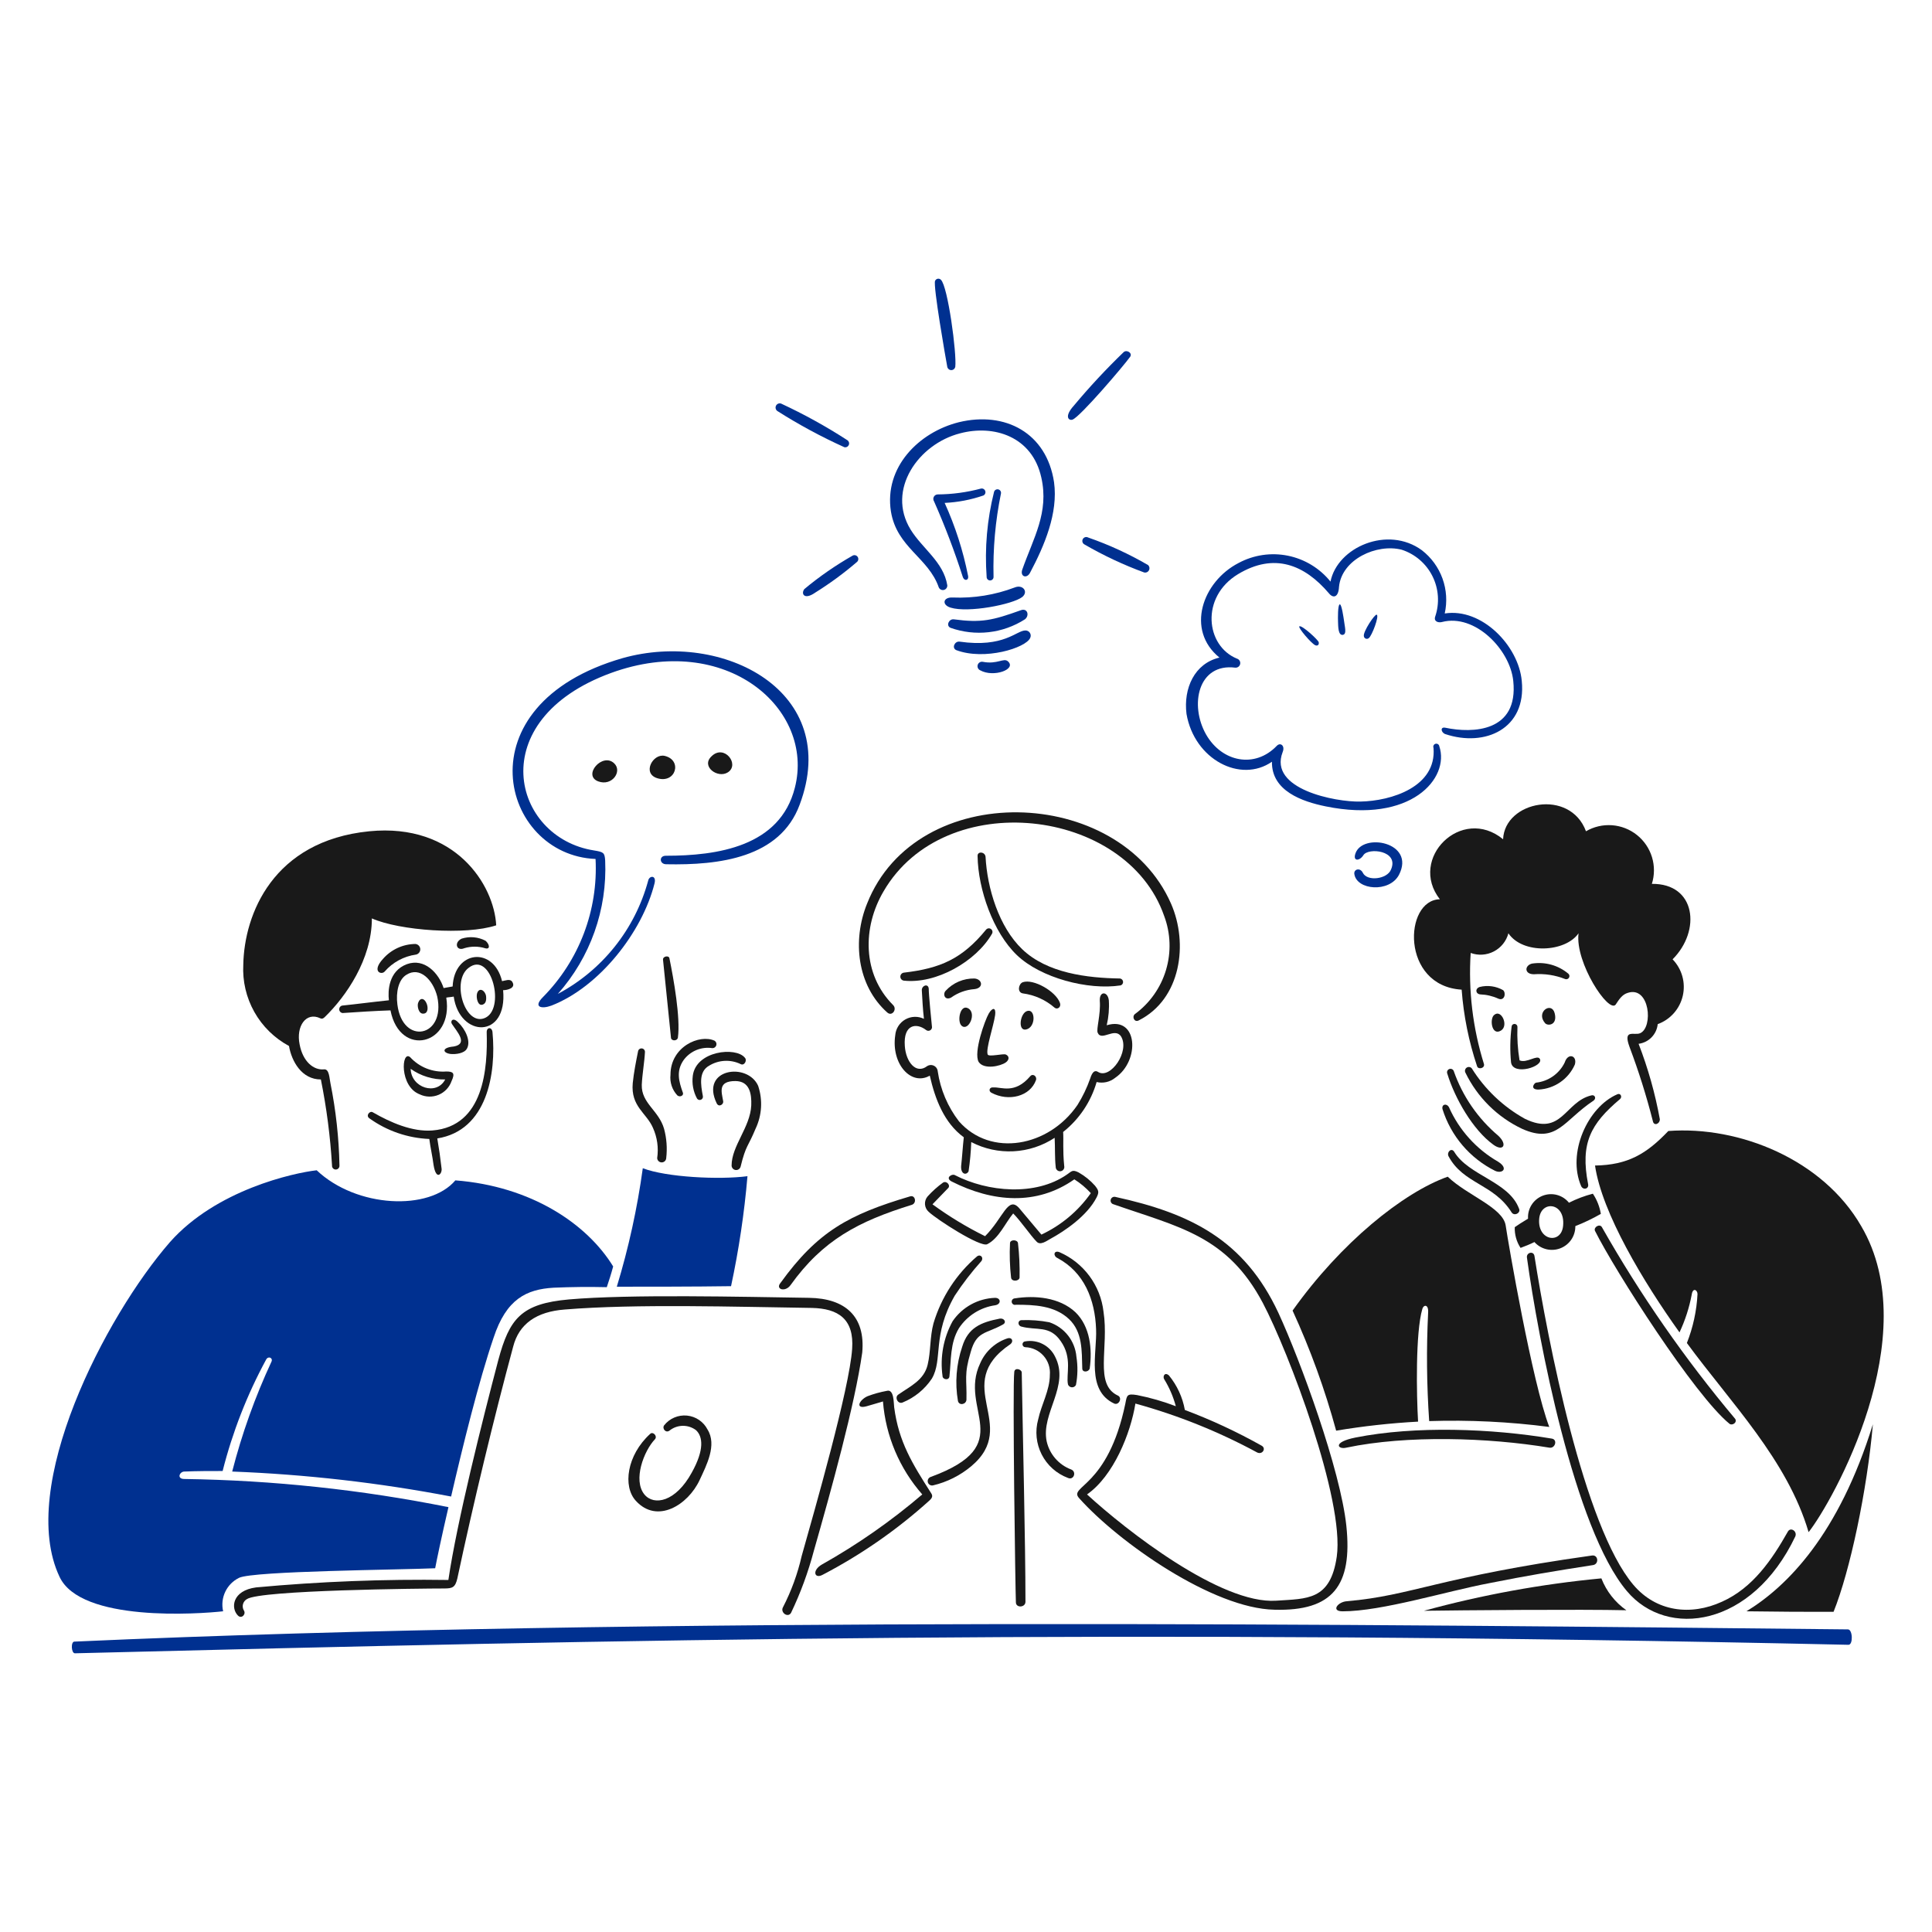 <svg width="378" height="378" viewBox="0 0 378 378" fill="none" xmlns="http://www.w3.org/2000/svg">
<path d="M301.05 213.175C302.566 213.094 304.029 212.595 305.277 211.732C306.525 210.869 307.509 209.676 308.119 208.287C308.639 206.52 306.768 205.896 306.142 207.871C305.619 208.953 304.83 209.883 303.848 210.574C302.866 211.266 301.725 211.696 300.531 211.823C300.115 211.927 299.283 213.209 301.05 213.175Z" fill="#191919"/>
<path d="M304.165 198.202C303.552 195.911 300.421 197.994 302.293 200.177C302.813 200.801 304.802 200.589 304.165 198.202Z" fill="#191919"/>
<path d="M299.697 188.536C298.24 188.946 298.242 190.615 300.111 190.615C302.201 190.461 304.299 190.784 306.246 191.56C306.38 191.605 306.526 191.603 306.658 191.554C306.791 191.505 306.903 191.412 306.975 191.291C307.048 191.169 307.077 191.027 307.057 190.887C307.038 190.747 306.971 190.617 306.868 190.521C305.886 189.692 304.737 189.086 303.5 188.743C302.262 188.401 300.965 188.33 299.697 188.536Z" fill="#191919"/>
<path d="M294.085 193.725C292.697 192.94 291.06 192.716 289.512 193.101C288.567 193.413 288.68 194.452 289.615 194.556C290.837 194.599 292.038 194.881 293.15 195.388C294.395 195.915 294.701 194.26 294.085 193.725Z" fill="#191919"/>
<path d="M295.745 200.907C295.45 203.218 295.415 205.554 295.641 207.873C296.059 210.576 302.19 208.601 301.256 207.146C300.737 206.314 298.657 208.091 297.304 207.457C296.943 205.294 296.805 203.099 296.89 200.907C296.89 200.755 296.83 200.609 296.723 200.502C296.615 200.394 296.47 200.334 296.318 200.334C296.166 200.334 296.02 200.394 295.913 200.502C295.805 200.609 295.745 200.755 295.745 200.907Z" fill="#191919"/>
<path d="M293.665 201.635C295.22 200.69 293.77 197.477 292.419 198.516C291.378 199.14 291.788 202.77 293.665 201.635Z" fill="#191919"/>
<path d="M283.166 210.056C284.622 214.838 288.156 221.075 292.21 223.986C294.081 225.337 295.017 223.986 293.155 222.219C289.158 218.851 286.142 214.47 284.423 209.535C284.354 209.368 284.221 209.236 284.055 209.167C283.888 209.098 283.7 209.098 283.534 209.167C283.367 209.236 283.235 209.369 283.166 209.536C283.097 209.702 283.097 209.89 283.166 210.056Z" fill="#191919"/>
<path d="M316.952 215.045C317.46 214.616 317.056 213.797 316.432 214.1C310.611 216.595 306.557 225.638 309.363 232.085C309.779 232.917 310.922 232.605 310.715 231.667C309.155 223.673 311.21 219.887 316.952 215.045Z" fill="#191919"/>
<path d="M282.233 217.021C283.05 219.619 284.382 222.027 286.15 224.099C287.918 226.17 290.086 227.864 292.525 229.079C293.876 229.702 295.227 228.663 293.148 227.312C288.87 224.86 285.484 221.11 283.481 216.605C282.961 215.773 282.003 216.091 282.233 217.021Z" fill="#191919"/>
<path d="M286.702 209.848C289.041 214.684 292.966 218.573 297.824 220.867C304.581 223.881 305.934 219.203 311.756 215.357C312.379 214.941 312.066 214.11 311.338 214.318C306.141 215.565 305.621 222.426 298.344 218.892C294.099 216.533 290.523 213.135 287.949 209.016C287.828 208.878 287.662 208.789 287.48 208.764C287.298 208.74 287.113 208.783 286.961 208.885C286.808 208.987 286.698 209.14 286.65 209.318C286.602 209.495 286.621 209.683 286.702 209.848Z" fill="#191919"/>
<path d="M295.743 237.197C296.264 238.026 297.616 237.301 297.198 236.469C295.223 231.166 287.323 230.022 284.516 225.344C283.996 224.513 283.061 225.344 283.382 226.176C286.283 231.678 292.218 231.568 295.743 237.197Z" fill="#191919"/>
<path d="M285.975 193.629C286.357 198.724 287.37 203.753 288.99 208.599C289.198 209.327 290.549 209.015 290.341 208.184C288.149 201.159 287.268 193.792 287.742 186.449C288.478 186.716 289.261 186.828 290.042 186.776C290.823 186.725 291.585 186.511 292.279 186.149C292.973 185.788 293.584 185.286 294.074 184.675C294.564 184.064 294.921 183.359 295.123 182.602C297.931 186.76 306.247 186.345 308.846 182.602C308.119 188.32 314.771 198.403 316.123 196.532C316.746 195.587 317.37 194.557 318.514 194.245C322.775 192.893 323.503 201.002 320.904 202.145C319.77 202.665 317.474 201.2 318.825 204.848C320.62 209.61 322.147 214.468 323.399 219.401C323.607 220.336 324.751 219.92 324.751 218.985C323.836 213.943 322.443 209 320.593 204.222C321.559 204.099 322.456 203.651 323.135 202.953C323.815 202.254 324.238 201.346 324.335 200.376C325.551 199.934 326.637 199.195 327.494 198.226C328.351 197.257 328.951 196.088 329.241 194.827C329.53 193.566 329.5 192.253 329.151 191.007C328.803 189.761 328.149 188.622 327.247 187.694C332.861 182.081 331.821 172.827 323.191 172.931C323.727 171.229 323.734 169.404 323.213 167.697C322.692 165.991 321.667 164.481 320.272 163.368C318.877 162.255 317.178 161.589 315.399 161.459C313.619 161.329 311.841 161.741 310.3 162.64C307.181 154.22 294.395 156.715 294.083 164.2C285.975 157.547 275.474 167.942 281.711 175.946C274.645 176.059 274.021 192.901 285.975 193.629Z" fill="#191919"/>
<path d="M300.214 243.009C300.837 243.706 301.657 244.196 302.566 244.414C303.474 244.631 304.428 244.566 305.298 244.227C306.169 243.888 306.915 243.291 307.437 242.516C307.959 241.741 308.231 240.825 308.218 239.891C309.939 239.218 311.606 238.419 313.208 237.5C312.975 236.087 312.444 234.741 311.649 233.55C310.03 233.969 308.462 234.561 306.971 235.317C306.37 234.572 305.548 234.038 304.623 233.792C303.698 233.546 302.719 233.601 301.827 233.948C300.936 234.295 300.178 234.917 299.663 235.724C299.149 236.531 298.904 237.48 298.965 238.435C297.926 239.059 296.782 239.787 296.366 240.099C296.315 241.535 296.711 242.952 297.5 244.153C298.341 243.841 299.373 243.433 300.214 243.009ZM301.148 238.435C301.477 234.797 306.251 235.213 305.828 239.787C305.516 243.529 300.755 242.803 301.148 238.435Z" fill="#191919"/>
<path d="M277.45 278.145C277.138 272.948 276.93 260.68 278.282 256.106C278.489 255.275 279.529 255.067 279.416 256.834C279.066 263.901 279.135 270.983 279.623 278.041C287.473 277.789 295.33 278.171 303.118 279.185C299.79 270.453 295.112 243.32 294.592 239.786C294.072 236.252 287.004 233.859 283.252 230.221C274.52 233.339 262.356 243.112 252.897 256.418C256.377 264.003 259.228 271.861 261.421 279.913C266.727 279.026 272.078 278.436 277.45 278.145Z" fill="#191919"/>
<path d="M326.413 221.283C322.152 225.752 318.513 227.935 312.068 228.039C313.42 237.3 321.53 250.806 328.598 260.683C329.703 258.333 330.506 255.853 330.987 253.301C331.197 251.846 332.121 252.365 332.121 253.197C331.951 256.477 331.249 259.708 330.042 262.762C338.568 274.405 349.698 285.631 353.856 299.77C358.534 293.845 376.831 261.403 364.149 239.891C356.667 226.896 340.345 220.243 326.413 221.283Z" fill="#191919"/>
<path d="M341.692 315.253C349.075 315.357 352.503 315.357 358.74 315.357C361.965 307.353 365.291 291.657 366.434 278.661C359.78 300.186 349.697 310.373 341.692 315.253Z" fill="#191919"/>
<path d="M313.313 308.812C301.579 309.923 289.962 312.045 278.592 315.153C285.349 315.049 309.675 314.842 318.199 315.049C315.992 313.496 314.293 311.327 313.313 308.812Z" fill="#191919"/>
<path d="M311.663 306.214C312.912 306.025 312.702 304.135 311.455 304.343C281.383 308.563 276.388 312.166 263.53 313.283C261.763 313.387 260.317 315.258 262.699 315.258C270.393 315.258 283.075 311.308 291.391 309.748C298.66 308.293 304.388 307.339 311.663 306.214Z" fill="#191919"/>
<path d="M265.18 281.263C260.603 282.178 261.75 283.654 263.413 283.238C275.265 280.744 291.274 281.263 303.126 283.238C304.269 283.446 304.789 281.679 303.646 281.471C291.897 279.496 276.917 278.922 265.18 281.263Z" fill="#191919"/>
<path d="M338.37 278.562C338.886 278.984 339.93 278.354 339.504 277.617C329.681 265.929 320.947 253.368 313.411 240.089C312.995 239.362 311.748 240.089 312.06 240.817C316.019 248.725 331.561 273.011 338.37 278.562Z" fill="#191919"/>
<path d="M351.258 300.602C351.673 299.562 350.313 298.73 349.802 299.657C346.684 305.166 342.942 310.675 336.912 313.378C330.779 316.185 324.021 315.353 319.551 310.052C309.884 298.617 302.815 262.235 300.214 245.703C300.006 244.663 298.551 245.079 298.759 246.118C300.942 261.919 308.02 299.137 318.304 311.299C326.179 320.685 342.8 318.364 351.258 300.602Z" fill="#191919"/>
<path d="M196.261 259.119C196.989 258.707 196.469 257.872 195.637 257.985C191.895 258.713 189.4 259.752 188.255 263.496C187.1 266.906 186.814 270.551 187.423 274.099C187.631 275.044 188.983 274.827 189.087 273.891C189.191 269.837 188.567 269.006 189.918 264.536C191.062 260.368 192.94 261.009 196.261 259.119Z" fill="#191919"/>
<path d="M197.611 243.218C197.497 245.472 197.567 247.732 197.819 249.975C197.923 250.806 199.378 250.702 199.482 249.975C199.529 247.718 199.425 245.461 199.17 243.218C199.065 242.489 197.628 242.489 197.611 243.218Z" fill="#191919"/>
<path d="M205.51 242.384C208.286 240.872 212.692 237.914 214.554 234.274C215.073 233.235 214.971 232.923 214.242 231.987C213.323 230.948 212.237 230.07 211.029 229.389C209.783 228.765 209.677 229.181 208.744 229.804C202.609 234.066 193.246 233.235 186.807 229.908C186.287 229.596 184.831 230.428 186.183 231.156C194.189 235.212 202.815 235.939 210.197 230.74C211.387 231.494 212.471 232.403 213.421 233.443C210.959 236.942 207.626 239.737 203.752 241.553C202.297 239.785 200.842 238.122 199.386 236.355C197.192 233.919 196.292 238.304 192.732 241.864C189.129 240.085 185.686 237.998 182.441 235.627C183.48 234.586 184.416 233.548 185.455 232.507C186.079 231.987 185.247 230.948 184.51 231.373C183.414 232.167 182.404 233.073 181.496 234.076C181.123 234.505 180.936 235.064 180.975 235.631C181.014 236.198 181.276 236.726 181.704 237.1C183.367 238.659 191.787 244.064 193.14 243.441C195.427 242.307 196.674 239.283 198.233 237.412C199.689 238.867 201.664 241.778 202.807 242.921C203.535 243.736 204.775 242.785 205.51 242.384Z" fill="#191919"/>
<path d="M216.531 200.595C216.908 198.995 217.047 197.349 216.945 195.709C216.737 193.942 215.076 193.838 215.178 195.813C215.386 198.412 214.452 201.426 214.764 202.05C215.491 203.819 218.09 200.916 219.336 202.78C221.103 205.69 217.257 211.2 214.866 209.744C214.244 209.329 213.732 209.64 213.307 210.992C212.671 212.812 211.834 214.555 210.812 216.189C205.199 224.401 193.868 226.48 187.631 219.402C185.432 216.554 184 213.19 183.473 209.631C183.457 209.397 183.38 209.171 183.249 208.976C183.119 208.78 182.94 208.623 182.73 208.518C182.52 208.413 182.287 208.364 182.052 208.377C181.818 208.39 181.591 208.464 181.394 208.591C179.211 210.255 177.236 207.76 177.028 204.641C176.716 200.378 179.315 200.066 181.186 201.521C181.302 201.615 181.446 201.671 181.595 201.68C181.745 201.688 181.893 201.65 182.02 201.569C182.146 201.489 182.244 201.37 182.3 201.231C182.355 201.092 182.366 200.939 182.33 200.793C182.226 199.848 181.706 194.556 181.706 193.413C181.602 192.373 180.354 192.789 180.354 193.725C180.458 195.596 180.562 197.571 180.77 199.338C180.197 199.06 179.564 198.926 178.927 198.947C178.29 198.969 177.668 199.146 177.115 199.463C176.562 199.779 176.095 200.226 175.754 200.764C175.412 201.302 175.207 201.916 175.157 202.551C174.325 208.166 178.275 212.532 181.914 210.453C182.953 215.027 184.72 219.705 188.568 222.511C188.359 224.382 188.257 226.254 188.049 228.125C187.945 229.788 189.088 229.996 189.504 229.164C189.785 227.27 189.958 225.361 190.024 223.447C192.572 224.774 195.428 225.397 198.297 225.251C201.166 225.105 203.944 224.195 206.344 222.615C206.448 224.486 206.344 226.461 206.552 228.333C206.554 228.451 206.581 228.567 206.631 228.675C206.681 228.782 206.753 228.877 206.842 228.955C206.931 229.032 207.036 229.09 207.149 229.125C207.263 229.159 207.382 229.169 207.499 229.155C207.617 229.14 207.73 229.101 207.831 229.04C207.932 228.978 208.019 228.897 208.087 228.799C208.154 228.702 208.201 228.592 208.223 228.476C208.245 228.359 208.242 228.24 208.215 228.125C207.903 225.006 208.111 223.031 208.007 221.472C211.155 218.976 213.445 215.56 214.558 211.701C215.187 211.85 215.843 211.853 216.474 211.709C217.105 211.565 217.694 211.277 218.196 210.869C223.08 207.561 222.662 198.724 216.531 200.595Z" fill="#191919"/>
<path d="M190.646 191.446C189.595 191.425 188.551 191.628 187.583 192.04C186.615 192.452 185.745 193.064 185.031 193.837C184.407 194.46 184.823 195.812 186.071 195.188C187.414 194.224 188.997 193.648 190.646 193.525C192.517 193.317 192.213 191.557 190.646 191.446Z" fill="#191919"/>
<path d="M215.904 256.628C215.613 254.101 214.662 251.695 213.148 249.652C211.633 247.609 209.609 245.999 207.276 244.985C206.142 244.569 206.029 245.713 206.86 246.119C212.162 248.926 214.241 254.331 214.451 260.05C214.657 264.728 212.474 272.005 217.983 274.603C218.928 275.019 219.648 273.469 218.711 273.044C214.033 270.871 217.004 263.704 215.904 256.628Z" fill="#191919"/>
<path d="M191.996 246.752C192.505 246.119 191.892 245.297 191.165 245.807C187.126 249.265 184.167 253.811 182.641 258.905C181.913 261.609 182.121 264.416 181.497 267.015C180.77 270.029 178.171 271.173 175.78 272.836C174.949 273.356 175.676 274.811 176.612 274.395C178.942 273.443 180.934 271.813 182.329 269.717C184.512 265.975 182.329 261.297 186.799 253.499C188.36 251.123 190.098 248.868 191.996 246.752Z" fill="#191919"/>
<path d="M185.756 269.311C186.114 266.098 185.86 262.761 187.627 259.85C188.423 258.648 189.465 257.628 190.684 256.857C191.902 256.087 193.271 255.583 194.698 255.38C195.945 255.172 195.832 253.925 194.698 253.925C193.05 253.979 191.438 254.422 189.993 255.217C188.548 256.011 187.311 257.136 186.382 258.499C184.588 261.763 183.896 265.518 184.407 269.207C184.405 269.935 185.664 270.143 185.756 269.311Z" fill="#191919"/>
<path d="M198.45 268.38C198.072 271.088 198.658 311.313 198.762 313.496C198.762 314.64 200.633 314.536 200.633 313.392C200.633 301.863 200.113 281.062 199.906 268.484C199.794 267.854 198.558 267.543 198.45 268.38Z" fill="#191919"/>
<path d="M209.564 287.502C208.372 287.053 207.31 286.315 206.475 285.353C205.641 284.391 205.059 283.236 204.782 281.992C203.639 276.483 209.356 271.182 206.446 265.464C205.936 264.395 205.092 263.521 204.041 262.975C202.99 262.43 201.79 262.242 200.623 262.44C200.471 262.44 200.325 262.501 200.218 262.608C200.111 262.715 200.051 262.86 200.051 263.012C200.051 263.164 200.111 263.309 200.218 263.416C200.325 263.524 200.471 263.584 200.623 263.584C201.297 263.609 201.959 263.771 202.569 264.06C203.179 264.349 203.724 264.758 204.171 265.264C204.619 265.769 204.959 266.36 205.171 267.001C205.383 267.641 205.463 268.319 205.406 268.991C205.406 272.006 203.743 274.812 203.119 277.723C202.485 280.011 202.731 282.455 203.808 284.571C204.885 286.688 206.717 288.324 208.94 289.157C210.084 289.685 210.704 287.933 209.564 287.502Z" fill="#191919"/>
<path d="M174.947 275.34C174.837 274.508 174.947 271.701 173.491 272.127C172.216 272.362 170.964 272.71 169.749 273.166C168.086 273.894 167.254 275.765 169.541 275.141C170.581 274.829 171.724 274.517 172.754 274.196C173.284 280.933 175.983 287.316 180.446 292.389C174.357 297.592 167.773 302.187 160.79 306.111C158.815 307.254 159.335 309.021 160.998 308.086C168.554 304.142 175.576 299.252 181.894 293.533C182.206 293.221 182.622 292.805 182.206 292.181C178.481 286.358 175.837 282.102 174.947 275.34Z" fill="#191919"/>
<path d="M263.414 298.522C262.263 287.607 254.474 266.295 250.108 256.834C243.453 242.593 232.954 237.395 218.194 234.171C218 234.129 217.798 234.166 217.632 234.273C217.466 234.381 217.35 234.549 217.308 234.743C217.266 234.936 217.303 235.138 217.411 235.304C217.518 235.47 217.687 235.587 217.88 235.628C230.668 240.098 240.127 241.761 247.094 254.963C252.083 264.424 263.102 293.428 261.543 304.551C260.295 313.179 255.721 312.763 249.692 313.179C238.88 313.906 220.376 299.457 212.682 292.389C217.88 288.749 221.208 280.433 222.144 274.611C230.42 276.883 238.409 280.091 245.958 284.175C246.999 284.694 247.831 283.343 246.791 282.823C241.984 280.127 236.979 277.799 231.82 275.859C231.372 273.378 230.298 271.053 228.702 269.102C227.87 268.374 227.455 269.31 227.766 269.83C228.782 271.477 229.552 273.262 230.053 275.131C227.591 274.188 225.052 273.458 222.465 272.948C220.49 272.636 220.49 272.948 220.178 274.611C216.746 291.141 208.95 290.724 211.132 293.116C218.827 301.744 237.33 314.738 249.39 314.946C260.711 315.252 264.654 310.27 263.414 298.522Z" fill="#191919"/>
<path d="M210.606 265.465C210.477 263.946 209.907 262.497 208.967 261.297C208.027 260.096 206.758 259.196 205.314 258.706C203.534 258.361 201.72 258.222 199.908 258.29C199.075 258.29 199.075 259.33 199.804 259.54C202.819 260.371 205.314 259.226 207.497 262.346C209.887 265.673 208.536 268.895 208.952 270.87C209.009 271.026 209.109 271.161 209.242 271.261C209.374 271.36 209.533 271.419 209.698 271.43C209.863 271.441 210.028 271.404 210.172 271.323C210.317 271.242 210.434 271.121 210.511 270.974C210.862 269.157 210.894 267.293 210.606 265.465Z" fill="#191919"/>
<path d="M197.192 261.827C195.994 262.207 194.891 262.84 193.959 263.683C193.026 264.526 192.285 265.559 191.785 266.712C187.419 275.86 199.375 282.617 182.118 288.96C181.906 289.023 181.727 289.165 181.617 289.357C181.508 289.549 181.477 289.776 181.531 289.99C181.584 290.204 181.718 290.39 181.905 290.507C182.092 290.625 182.317 290.667 182.533 290.623C185.286 289.975 187.849 288.692 190.018 286.879C199.687 278.771 185.86 270.974 197.712 262.97C198.336 262.45 198.026 261.63 197.192 261.827Z" fill="#191919"/>
<path d="M188.148 200.697C189.486 201.857 191.172 198.202 189.398 197.266C187.836 196.435 187.203 199.876 188.148 200.697Z" fill="#191919"/>
<path d="M209.15 258.082C211.829 260.607 211.645 264.319 211.749 267.751C211.749 268.582 212.997 268.479 213.204 267.751C213.724 264.009 213.308 259.537 210.398 256.73C207.279 253.82 202.498 253.404 198.548 254.028C198.458 254.032 198.369 254.055 198.289 254.095C198.208 254.136 198.138 254.193 198.081 254.263C198.024 254.333 197.983 254.414 197.96 254.502C197.937 254.589 197.933 254.68 197.948 254.769C197.962 254.857 197.996 254.942 198.046 255.017C198.096 255.092 198.161 255.156 198.238 255.204C198.314 255.251 198.4 255.282 198.489 255.295C198.578 255.307 198.669 255.3 198.755 255.275C202.29 255.275 206.315 255.409 209.15 258.082Z" fill="#191919"/>
<path d="M173.597 198.099C174.531 198.933 175.572 197.476 174.74 196.644C168.711 190.615 168.711 181.465 172.869 174.397C184.824 153.813 220.378 157.973 227.759 179.178C229.038 182.569 229.172 186.284 228.139 189.758C227.107 193.231 224.965 196.27 222.041 198.411C221.418 198.931 221.937 200.074 222.769 199.659C231.085 195.501 232.54 184.586 229.11 176.79C218.923 153.607 179.314 152.359 169.647 176.79C166.736 183.962 167.662 192.807 173.597 198.099Z" fill="#191919"/>
<path d="M176.816 191.862C183.149 192.569 190.955 188.12 194.074 182.714C194.168 182.562 194.202 182.38 194.168 182.204C194.134 182.028 194.034 181.872 193.889 181.766C193.744 181.661 193.565 181.614 193.387 181.636C193.209 181.658 193.046 181.746 192.93 181.883C188.252 187.6 183.989 189.471 176.816 190.303C176.631 190.333 176.463 190.428 176.342 190.571C176.22 190.714 176.154 190.895 176.154 191.082C176.154 191.27 176.22 191.451 176.342 191.594C176.463 191.737 176.631 191.832 176.816 191.862Z" fill="#191919"/>
<path d="M196.777 207.872C197.507 207.354 197.505 206.625 196.777 206.313C196.257 206.105 193.451 206.833 193.243 206.313C192.827 205.274 194.386 200.802 194.698 198.619C194.906 197.06 194.178 197.06 193.451 198.307C192.723 199.554 190.427 205.897 191.474 207.768C192.515 209.328 195.741 208.604 196.777 207.872Z" fill="#191919"/>
<path d="M154.675 251.43C161.007 242.586 167.983 238.956 178.378 235.733C179.417 235.421 179.105 233.758 178.066 234.07C166.111 237.604 159.977 240.931 152.7 251.014C151.661 252.261 153.634 252.883 154.675 251.43Z" fill="#191919"/>
<path d="M219.241 192.797C219.393 192.752 219.524 192.656 219.614 192.525C219.703 192.395 219.745 192.237 219.733 192.08C219.721 191.922 219.655 191.773 219.547 191.658C219.438 191.542 219.294 191.468 219.137 191.446C212.69 191.342 204.894 190.406 200.008 185.729C195.435 181.363 193.148 173.772 192.826 167.639C192.722 166.6 191.163 166.505 191.267 167.535C191.371 173.98 194.291 182.402 198.959 186.872C203.628 191.342 212.883 193.772 219.241 192.797Z" fill="#191919"/>
<path d="M193.97 213.799C197.34 215.588 201.558 214.526 202.702 211.304C202.91 210.576 202.078 209.952 201.558 210.576C198.534 214.11 195.945 212.655 194.376 212.759C193.554 212.655 193.354 213.472 193.97 213.799Z" fill="#191919"/>
<path d="M207.383 196.229C206.597 193.961 202.186 191.447 200.107 192.175C199.275 192.487 198.963 194.15 200.107 194.358C202.417 194.658 204.586 195.635 206.344 197.164C206.863 197.58 207.674 197.068 207.383 196.229Z" fill="#191919"/>
<path d="M200.728 201.426C202.706 201.033 202.599 197.372 201.039 197.788C199.582 198.1 199.066 201.757 200.728 201.426Z" fill="#191919"/>
<path d="M262.942 121.33C263.061 122.492 263.586 124.08 262.73 124.21C261.79 124.352 261.826 122.53 261.79 121.675C261.765 121.063 261.72 118.266 262.139 118.243C262.51 118.223 262.881 120.957 262.942 121.33Z" fill="#003090"/>
<path d="M266.839 124.437C266.688 123.577 268.955 120.144 269.347 120.264C269.926 120.441 268.399 124.441 267.808 124.847C267.725 124.919 267.624 124.966 267.516 124.983C267.407 125 267.296 124.987 267.196 124.944C267.095 124.901 267.008 124.831 266.945 124.741C266.882 124.652 266.845 124.546 266.839 124.437Z" fill="#003090"/>
<path d="M258.014 125.677C258.117 126.257 257.667 126.416 257.3 126.225C256.465 125.789 253.949 122.818 254.214 122.559C254.616 122.167 258.011 125.282 258.014 125.677Z" fill="#003090"/>
<path d="M132.533 214.327C133.055 214.743 133.886 214.327 133.575 213.704C132.845 211.625 132.221 209.546 133.783 207.363C134.421 206.507 135.282 205.841 136.271 205.438C137.26 205.034 138.34 204.909 139.396 205.074C139.566 205.073 139.732 205.017 139.868 204.914C140.004 204.811 140.103 204.666 140.15 204.502C140.197 204.338 140.189 204.163 140.128 204.004C140.067 203.845 139.956 203.709 139.812 203.619C136.901 202.267 131.182 204.762 131.182 210.273C131.101 211.006 131.179 211.749 131.413 212.449C131.646 213.148 132.028 213.789 132.533 214.327Z" fill="#191919"/>
<path d="M128.58 226.583C128.59 226.81 128.688 227.025 128.853 227.182C129.017 227.339 129.236 227.426 129.463 227.426C129.691 227.426 129.91 227.339 130.074 227.182C130.239 227.025 130.336 226.81 130.347 226.583C130.572 224.668 130.43 222.728 129.931 220.866C128.892 217.227 125.461 215.876 125.565 212.238C125.669 210.055 126.085 207.872 126.189 205.793C126.187 205.623 126.121 205.46 126.005 205.336C125.889 205.212 125.73 205.136 125.561 205.123C125.391 205.11 125.223 205.161 125.089 205.266C124.956 205.37 124.866 205.521 124.838 205.689C124.422 207.768 124.006 209.847 123.798 211.926C123.382 216.5 126.501 217.747 127.748 220.658C128.588 222.512 128.876 224.569 128.58 226.583Z" fill="#191919"/>
<path d="M129.725 187.807L131.285 203.088C131.389 203.712 132.532 203.712 132.636 202.984C133.156 199.138 131.804 191.549 130.973 187.486C130.869 186.872 129.621 187.08 129.725 187.807Z" fill="#191919"/>
<path d="M140.227 215.877C140.632 216.714 141.682 216.085 141.474 215.357C141.163 213.59 140.435 211.511 143.865 211.511C146.672 211.511 147.078 214.006 146.984 216.293C146.776 220.555 143.138 224.193 143.138 228.039C143.141 228.257 143.224 228.465 143.37 228.626C143.515 228.787 143.715 228.89 143.93 228.915C144.146 228.941 144.364 228.887 144.543 228.764C144.722 228.641 144.851 228.458 144.905 228.247C145.944 223.985 146.36 224.401 147.815 220.867C149.073 218.233 149.259 215.215 148.335 212.447C146.256 207.769 136.92 209.056 140.227 215.877Z" fill="#191919"/>
<path d="M135.547 210.471C135.346 212.011 135.637 213.575 136.378 214.94C136.463 215.063 136.588 215.152 136.731 215.192C136.875 215.232 137.028 215.219 137.164 215.157C137.299 215.095 137.408 214.987 137.472 214.852C137.536 214.718 137.55 214.565 137.512 214.421C137.096 212.238 136.681 209.639 138.76 208.495C139.675 207.936 140.715 207.614 141.787 207.56C142.858 207.505 143.926 207.72 144.893 208.184C145.62 208.599 146.244 207.456 145.724 206.936C143.967 204.753 136.17 205.585 135.547 210.471Z" fill="#191919"/>
<path d="M88.561 193.004C87.937 193.108 87.314 193.212 86.794 193.316C85.858 190.405 83.052 187.391 79.621 188.638C75.983 189.989 75.877 193.94 76.087 195.707C73.063 196.019 69.952 196.434 66.938 196.746C66.767 196.787 66.616 196.886 66.512 197.028C66.408 197.169 66.358 197.343 66.37 197.518C66.382 197.693 66.457 197.858 66.58 197.983C66.703 198.109 66.867 198.186 67.041 198.202C70.16 197.994 73.278 197.786 76.399 197.682C78.228 207.035 88.795 204.497 87.314 195.187C87.833 195.083 88.353 195.083 88.769 194.979C89.924 203.068 99.328 203.318 98.436 193.732C99.268 193.732 101.035 193.316 100.203 192.068C99.787 191.445 98.852 191.861 98.228 191.965C96.565 185.104 88.873 185.935 88.561 193.004ZM77.75 196.538C77.438 194.147 77.958 191.653 79.517 190.717C82.116 189.054 84.715 191.653 85.546 194.979C87.266 202.938 78.759 204.624 77.75 196.538ZM94.694 199.241C90.876 200.564 88.311 191.891 91.679 189.366C96.153 185.864 99.083 197.712 94.69 199.241H94.694Z" fill="#191919"/>
<path d="M88.765 204.753C86.374 204.961 86.582 206.001 88.141 206.209C89.181 206.313 90.844 206.105 91.354 205.169C92.186 203.714 91.043 201.321 89.587 199.97C88.548 198.93 88.028 199.866 88.453 200.386C89.394 201.841 91.676 204.234 88.765 204.753Z" fill="#191919"/>
<path d="M96.357 201.945C96.259 200.905 95.223 200.905 95.223 201.945C95.431 209.015 94.703 220.346 84.62 221.177C80.668 221.489 76.406 219.618 72.976 217.643C72.352 217.227 71.52 218.267 72.248 218.786C75.683 221.259 79.768 222.669 83.996 222.841C84.204 224.504 84.62 226.271 84.828 227.934C85.348 231.157 86.595 229.597 86.387 228.558C86.168 226.609 85.891 224.668 85.556 222.737C95.317 221.177 97.126 210.051 96.357 201.945Z" fill="#191919"/>
<path d="M82.115 214.11C82.69 214.385 83.317 214.535 83.954 214.551C84.591 214.567 85.225 214.449 85.813 214.204C86.402 213.958 86.932 213.592 87.37 213.128C87.807 212.664 88.141 212.113 88.352 211.511C89.079 209.952 88.663 209.64 87.312 209.64C85.998 209.739 84.678 209.537 83.454 209.051C82.229 208.565 81.13 207.807 80.242 206.833C78.529 205.405 78.11 212.585 82.115 214.11ZM87.104 211.199C85.441 214.412 80.449 212.863 80.347 209.12C82.319 210.519 84.687 211.247 87.104 211.199Z" fill="#191919"/>
<path d="M81.801 196.228C81.584 196.85 81.903 198.515 82.945 198.307C83.776 198.203 83.776 197.06 83.465 196.332C83.049 195.293 82.2 195.079 81.801 196.228Z" fill="#191919"/>
<path d="M93.34 194.357C93.117 195.081 93.444 196.956 94.474 196.54C94.994 196.332 95.202 195.813 95.098 194.877C94.899 193.726 93.729 193.102 93.34 194.357Z" fill="#191919"/>
<path d="M75.251 190.095C76.827 188.28 79.006 187.099 81.386 186.768C81.633 186.718 81.854 186.581 82.008 186.382C82.162 186.183 82.24 185.936 82.228 185.684C82.215 185.433 82.113 185.194 81.94 185.012C81.766 184.829 81.533 184.715 81.282 184.689C80.08 184.7 78.893 184.964 77.799 185.466C76.706 185.968 75.732 186.695 74.94 187.6C72.653 190.095 74.611 190.805 75.251 190.095Z" fill="#191919"/>
<path d="M47.6 188.744C47.429 191.97 48.179 195.178 49.763 197.994C51.346 200.81 53.697 203.118 56.542 204.649C57.061 207.663 59.036 211.199 62.779 211.199C63.896 216.755 64.626 222.382 64.962 228.039C64.954 228.139 64.968 228.24 65.001 228.334C65.034 228.429 65.087 228.515 65.155 228.589C65.223 228.662 65.306 228.721 65.398 228.761C65.49 228.801 65.589 228.821 65.689 228.821C65.789 228.821 65.888 228.801 65.98 228.761C66.072 228.721 66.155 228.662 66.223 228.589C66.291 228.515 66.344 228.429 66.377 228.334C66.41 228.24 66.424 228.139 66.417 228.039C66.309 222.627 65.718 217.234 64.65 211.927C64.442 210.992 64.442 209.119 63.402 209.222C61.323 209.43 59.244 207.663 58.621 204.337C57.893 200.803 59.868 197.892 62.675 199.234C63.09 199.442 63.402 199.13 63.61 198.922C67.664 194.972 72.758 187.695 72.758 179.689C78.163 182.082 91.159 183.018 97.084 181.041C96.668 173.141 89.08 160.978 72.238 162.642C53.423 164.522 47.785 178.867 47.6 188.744Z" fill="#191919"/>
<path d="M90.844 185.519C92.166 185.117 93.577 185.117 94.898 185.519C95.938 185.831 95.834 184.792 95.002 184.064C94.289 183.687 93.508 183.457 92.705 183.385C91.902 183.314 91.093 183.403 90.325 183.648C88.765 184.376 89.3 186.179 90.844 185.519Z" fill="#191919"/>
<path d="M158.311 253.924C145.11 253.723 123.278 253.196 111.324 254.236C101.967 255.067 99.68 257.978 97.497 266.088C94.378 277.938 89.389 297.794 87.726 309.125C75.164 308.939 62.602 309.425 50.092 310.58C45.414 311.204 45.102 314.634 46.558 316.09C47.285 316.817 48.221 315.778 47.692 315.05C47.589 314.866 47.523 314.663 47.499 314.454C47.474 314.244 47.492 314.032 47.55 313.829C47.608 313.626 47.705 313.437 47.836 313.272C47.968 313.107 48.131 312.969 48.315 312.867C50.914 311.1 82.415 310.788 86.885 310.788C88.548 310.788 89.067 310.58 89.483 308.813C92.602 294.156 96.665 277.314 100.398 263.489C101.532 259.017 104.972 256.626 110.483 256.211C124.412 255.067 144.061 255.691 158.822 255.899C164.021 256.003 167.138 258.082 166.724 263.905C166.204 271.701 159.341 295.611 156.847 304.447C156.056 307.913 154.834 311.265 153.208 314.426C152.585 315.466 154.144 316.611 154.768 315.56C156.635 311.655 158.132 307.583 159.238 303.398C162.564 291.756 167.244 274.914 168.699 264.623C169.341 257.562 165.382 254.031 158.311 253.924Z" fill="#191919"/>
<path d="M129.932 278.875C129.511 279.495 130.244 280.434 130.972 279.914C131.702 279.319 132.611 278.985 133.553 278.966C134.496 278.947 135.417 279.244 136.171 279.81C137.522 281.058 137.834 283.656 135.339 288.126C132.219 293.845 127.957 294.677 126.078 292.39C123.792 289.583 125.975 283.864 128.157 281.577C128.677 280.954 127.742 280.018 127.212 280.538C122.639 284.696 121.807 290.831 124.406 293.637C128.564 298.211 134.595 294.469 136.88 289.583C138.231 286.671 140.31 282.721 138.439 279.706C138.052 278.948 137.481 278.299 136.777 277.819C136.074 277.339 135.261 277.044 134.413 276.962C133.566 276.879 132.711 277.011 131.928 277.345C131.145 277.679 130.459 278.205 129.932 278.875Z" fill="#191919"/>
<path d="M142.408 151.111C144.81 149.568 141.68 145.496 139.195 147.99C137.107 149.967 140.442 152.371 142.408 151.111Z" fill="#191919"/>
<path d="M117.041 152.877C119.751 153.895 121.823 150.902 120.16 149.342C117.873 147.159 113.932 151.709 117.041 152.877Z" fill="#191919"/>
<path d="M128.584 152.255C132.224 153.389 133.573 148.72 130.039 147.889C127.752 147.369 125.571 151.313 128.584 152.255Z" fill="#191919"/>
<path d="M266.637 170.758C266.129 169.713 264.872 170.031 264.974 170.966C265.392 174.179 271.835 174.708 273.708 171.174C277.032 164.729 266.526 162.858 265.184 167.016C264.664 168.575 266.014 168.471 266.743 167.328C267.677 165.769 273.81 166.383 272.149 170.135C271.421 172.006 267.49 172.516 266.637 170.758Z" fill="#003090"/>
<path d="M248.86 149.034C248.756 154.751 254.785 156.83 259.359 157.765C276.097 161.196 283.685 152.256 281.606 146.017C281.595 145.933 281.566 145.853 281.521 145.781C281.476 145.709 281.416 145.648 281.346 145.601C281.275 145.554 281.195 145.523 281.112 145.51C281.028 145.497 280.942 145.501 280.861 145.524C280.779 145.546 280.703 145.586 280.638 145.64C280.573 145.694 280.52 145.762 280.484 145.838C280.447 145.914 280.427 145.998 280.425 146.082C280.423 146.167 280.439 146.251 280.472 146.329C281.096 153.919 272.258 156.724 266.125 156.83C261.344 156.934 248.142 154.439 250.949 147.161C251.468 145.913 250.533 145.185 249.815 145.913C245.553 150.385 239.106 149.137 235.987 143.73C232.661 137.909 234.428 129.697 241.705 130.632C241.926 130.645 242.143 130.576 242.317 130.439C242.491 130.302 242.608 130.106 242.646 129.888C242.685 129.67 242.642 129.445 242.526 129.257C242.41 129.068 242.228 128.929 242.016 128.865C235.883 126.371 234.834 116.805 242.224 112.335C249.295 108.073 255.22 110.464 260.002 116.078C260.833 117.117 261.873 116.909 261.977 114.83C262.496 109.425 269.357 106.306 274.245 107.554C275.541 107.974 276.741 108.648 277.774 109.537C278.808 110.426 279.654 111.511 280.263 112.73C280.873 113.949 281.234 115.278 281.325 116.638C281.416 117.998 281.235 119.362 280.794 120.651C280.482 121.596 281.417 121.901 282.145 121.693C288.59 120.028 295.451 127.098 296.074 133.231C297.114 143.21 288.174 143.522 282.769 142.379C281.729 142.171 281.937 143.324 282.769 143.626C290.565 146.225 298.673 142.587 297.737 133.231C297.114 126.371 289.941 118.884 282.665 120.028C283.171 117.754 283.019 115.384 282.228 113.193C281.436 111.002 280.037 109.083 278.195 107.658C271.54 102.772 261.665 107.034 260.314 113.791C258.211 111.182 255.262 109.39 251.978 108.725C248.693 108.061 245.28 108.566 242.328 110.152C235.26 113.791 231.933 123.252 238.588 128.657C233.7 129.801 231.518 134.687 232.141 139.676C233.682 148.618 242.725 153.295 248.86 149.034Z" fill="#003090"/>
<path d="M361.557 318.794C272.738 317.881 126.22 316.148 14.553 321.185C13.825 321.185 13.93 323.471 14.657 323.471C122.034 320.756 220.181 318.669 361.661 321.808C362.591 321.808 362.485 318.803 361.557 318.794Z" fill="#003090"/>
<path d="M120.68 251.747C125.877 251.747 136.066 251.747 143.031 251.643C144.553 244.545 145.626 237.357 146.244 230.124C140.734 230.851 130.338 230.332 125.764 228.564C124.687 236.415 122.987 244.167 120.68 251.747Z" fill="#003090"/>
<path d="M43.656 315.251C43.36 313.968 43.507 312.622 44.073 311.432C44.639 310.243 45.592 309.281 46.775 308.702C49.581 307.351 78.379 307.143 85.142 306.831C85.454 305.168 86.389 300.698 87.741 294.877C70.724 291.461 53.428 289.617 36.074 289.367C34.514 289.367 35.138 287.91 36.074 287.91C38.569 287.806 41.063 287.806 43.558 287.806C45.481 280.203 48.345 272.87 52.084 265.977C52.5 265.249 53.435 265.665 53.123 266.393C49.902 273.313 47.327 280.516 45.429 287.91C59.809 288.46 74.127 290.093 88.26 292.798C90.547 282.921 93.666 270.239 96.576 261.715C99.071 254.125 103.021 252.253 108.325 251.942C111.788 251.792 115.254 251.757 118.72 251.838C119.135 250.59 119.551 249.343 119.967 247.784C114.873 239.468 103.957 232.085 89.092 230.942C83.998 236.973 69.755 236.349 61.959 228.967C57.385 229.487 42.303 232.813 33.267 243.002C20.583 257.555 3.328 290.927 11.644 308.494C15.786 317.441 38.969 315.776 43.656 315.251Z" fill="#003090"/>
<path d="M186.9 71.792C187.219 69.193 185.444 55.989 184.093 54.742C184.013 54.658 183.914 54.596 183.805 54.56C183.695 54.525 183.578 54.517 183.465 54.538C183.352 54.558 183.245 54.607 183.155 54.679C183.065 54.751 182.995 54.844 182.949 54.95C182.534 55.885 185.028 70.126 185.34 71.792C185.38 71.968 185.479 72.126 185.621 72.239C185.763 72.352 185.939 72.414 186.12 72.414C186.301 72.414 186.477 72.352 186.619 72.239C186.76 72.126 186.859 71.968 186.9 71.792Z" fill="#003090"/>
<path d="M201.56 124.808C201.637 124.651 201.671 124.476 201.661 124.302C201.65 124.127 201.595 123.959 201.5 123.812C201.405 123.665 201.273 123.546 201.118 123.465C200.963 123.385 200.789 123.346 200.615 123.352C198.848 123.352 196.457 126.784 187.723 125.535C186.778 125.431 186.164 126.784 187.099 127.2C192.62 129.276 200.717 126.781 201.56 124.808Z" fill="#003090"/>
<path d="M212.164 106.514C215.912 108.691 219.843 110.534 223.913 112.024C224.091 112.051 224.274 112.022 224.435 111.938C224.596 111.855 224.726 111.723 224.807 111.562C224.888 111.4 224.916 111.216 224.886 111.038C224.856 110.859 224.77 110.695 224.64 110.568C220.908 108.391 216.973 106.581 212.892 105.163C212.713 105.067 212.503 105.045 212.308 105.104C212.113 105.162 211.949 105.296 211.852 105.475C211.756 105.654 211.735 105.864 211.793 106.059C211.852 106.254 211.985 106.418 212.164 106.514Z" fill="#003090"/>
<path d="M192.31 129.488C192.096 129.442 191.874 129.478 191.686 129.588C191.498 129.698 191.357 129.875 191.292 130.083C191.227 130.291 191.242 130.515 191.334 130.713C191.426 130.911 191.589 131.067 191.79 131.151C194.389 132.606 198.972 130.943 197.195 129.384C196.371 128.656 195.112 130.032 192.31 129.488Z" fill="#003090"/>
<path d="M209.879 82.083C211.43 81.44 219.756 71.688 221.107 69.817C221.627 69.089 220.484 68.361 219.86 68.881C216.417 72.203 213.154 75.708 210.087 79.38C208.112 81.563 209.147 82.385 209.879 82.083Z" fill="#003090"/>
<path d="M183.677 114.934C183.761 115.12 183.908 115.27 184.091 115.359C184.275 115.448 184.484 115.469 184.682 115.42C184.88 115.37 185.054 115.253 185.174 115.088C185.295 114.924 185.353 114.722 185.34 114.518C184.612 109.944 180.454 107.336 178.158 103.603C173.376 95.805 179.717 86.866 187.825 84.787C194.48 83.019 201.964 85.41 203.732 93.414C205.291 100.277 202.172 105.267 199.989 111.504C199.574 112.855 200.934 113.271 201.549 112.023C204.355 106.731 207.058 100.381 206.226 94.35C204.771 84.683 196.663 80.421 187.617 82.604C179.717 84.579 172.961 91.439 174.312 100.069C175.465 107.138 181.66 109.09 183.677 114.934Z" fill="#003090"/>
<path d="M185.975 122.834C188.367 123.685 190.922 123.977 193.444 123.689C195.967 123.401 198.39 122.539 200.528 121.171C201.464 120.443 201.048 118.884 199.697 119.404C194.187 121.379 192.004 121.899 186.597 121.171C185.654 121.067 185.03 122.428 185.975 122.834Z" fill="#003090"/>
<path d="M157.379 115.246C156.655 116.191 157.379 117.429 159.458 115.973C162.346 114.176 165.092 112.161 167.672 109.944C167.81 109.824 167.9 109.657 167.924 109.475C167.948 109.293 167.906 109.108 167.804 108.956C167.702 108.803 167.548 108.693 167.371 108.645C167.194 108.597 167.005 108.616 166.841 108.697C163.5 110.596 160.334 112.788 157.379 115.246Z" fill="#003090"/>
<path d="M165.183 87.489C165.355 87.534 165.537 87.517 165.697 87.441C165.858 87.365 165.986 87.235 166.061 87.074C166.135 86.913 166.15 86.731 166.104 86.56C166.057 86.389 165.952 86.239 165.807 86.138C161.649 83.442 157.306 81.042 152.811 78.956C152.624 78.897 152.423 78.907 152.243 78.984C152.062 79.06 151.915 79.198 151.828 79.374C151.74 79.549 151.718 79.749 151.765 79.939C151.812 80.129 151.925 80.297 152.084 80.411C156.277 83.077 160.655 85.442 165.183 87.489Z" fill="#003090"/>
<path d="M185.975 118.881C189.427 119.963 198.139 118.257 200.011 116.802C201.258 115.762 200.115 114.307 198.555 114.93C194.676 116.403 190.538 117.075 186.391 116.905C184.511 116.802 184.208 118.332 185.975 118.881Z" fill="#003090"/>
<path d="M194.389 112.853C194.256 107.375 194.744 101.9 195.845 96.531C195.871 96.358 195.831 96.182 195.732 96.037C195.634 95.892 195.484 95.79 195.313 95.75C195.143 95.711 194.963 95.737 194.811 95.824C194.659 95.911 194.546 96.052 194.493 96.22C193.126 101.651 192.634 107.265 193.038 112.852C193.033 112.943 193.047 113.035 193.079 113.121C193.11 113.208 193.159 113.286 193.222 113.353C193.285 113.42 193.361 113.473 193.446 113.51C193.53 113.546 193.621 113.565 193.713 113.565C193.805 113.565 193.896 113.546 193.98 113.51C194.064 113.474 194.141 113.421 194.204 113.355C194.267 113.288 194.316 113.209 194.348 113.123C194.38 113.037 194.394 112.945 194.389 112.853Z" fill="#003090"/>
<path d="M191.894 95.599C189.147 96.332 186.317 96.713 183.473 96.733C183.316 96.734 183.162 96.777 183.028 96.858C182.893 96.939 182.783 97.055 182.709 97.193C182.634 97.331 182.598 97.487 182.605 97.643C182.611 97.8 182.66 97.952 182.745 98.084C184.876 102.902 186.75 107.829 188.36 112.845C188.672 113.79 189.608 113.572 189.4 112.637C188.428 107.729 186.893 102.951 184.824 98.396C187.41 98.274 189.966 97.784 192.414 96.94C192.572 96.858 192.695 96.721 192.758 96.554C192.821 96.387 192.82 96.203 192.755 96.037C192.691 95.87 192.568 95.734 192.409 95.653C192.25 95.572 192.067 95.553 191.894 95.599Z" fill="#003090"/>
<path d="M116.522 168.055C116.779 173.028 115.997 178 114.225 182.653C112.453 187.307 109.73 191.54 106.231 195.082C104.256 197.057 105.919 197.473 107.895 196.746C117.25 193.107 125.661 182.4 128.061 172.835C128.477 171.172 127.021 171.276 126.813 172.315C125.537 177.018 123.311 181.409 120.271 185.218C117.232 189.026 113.444 192.171 109.142 194.459C115.506 187.297 118.828 177.937 118.403 168.365C118.299 166.806 118.091 166.702 116.22 166.39C100.21 163.896 94.285 140.921 119.546 131.669C142.105 123.455 159.467 138.738 155.515 154.124C152.604 165.663 140.338 167.43 130.253 167.43C128.902 167.43 129.006 169.093 130.357 169.093C140.752 169.301 152.604 167.846 156.451 157.451C164.767 135.307 141.482 123.242 121.833 128.759C90.013 137.908 98.017 167.328 116.522 168.055Z" fill="#003090"/>
</svg>
